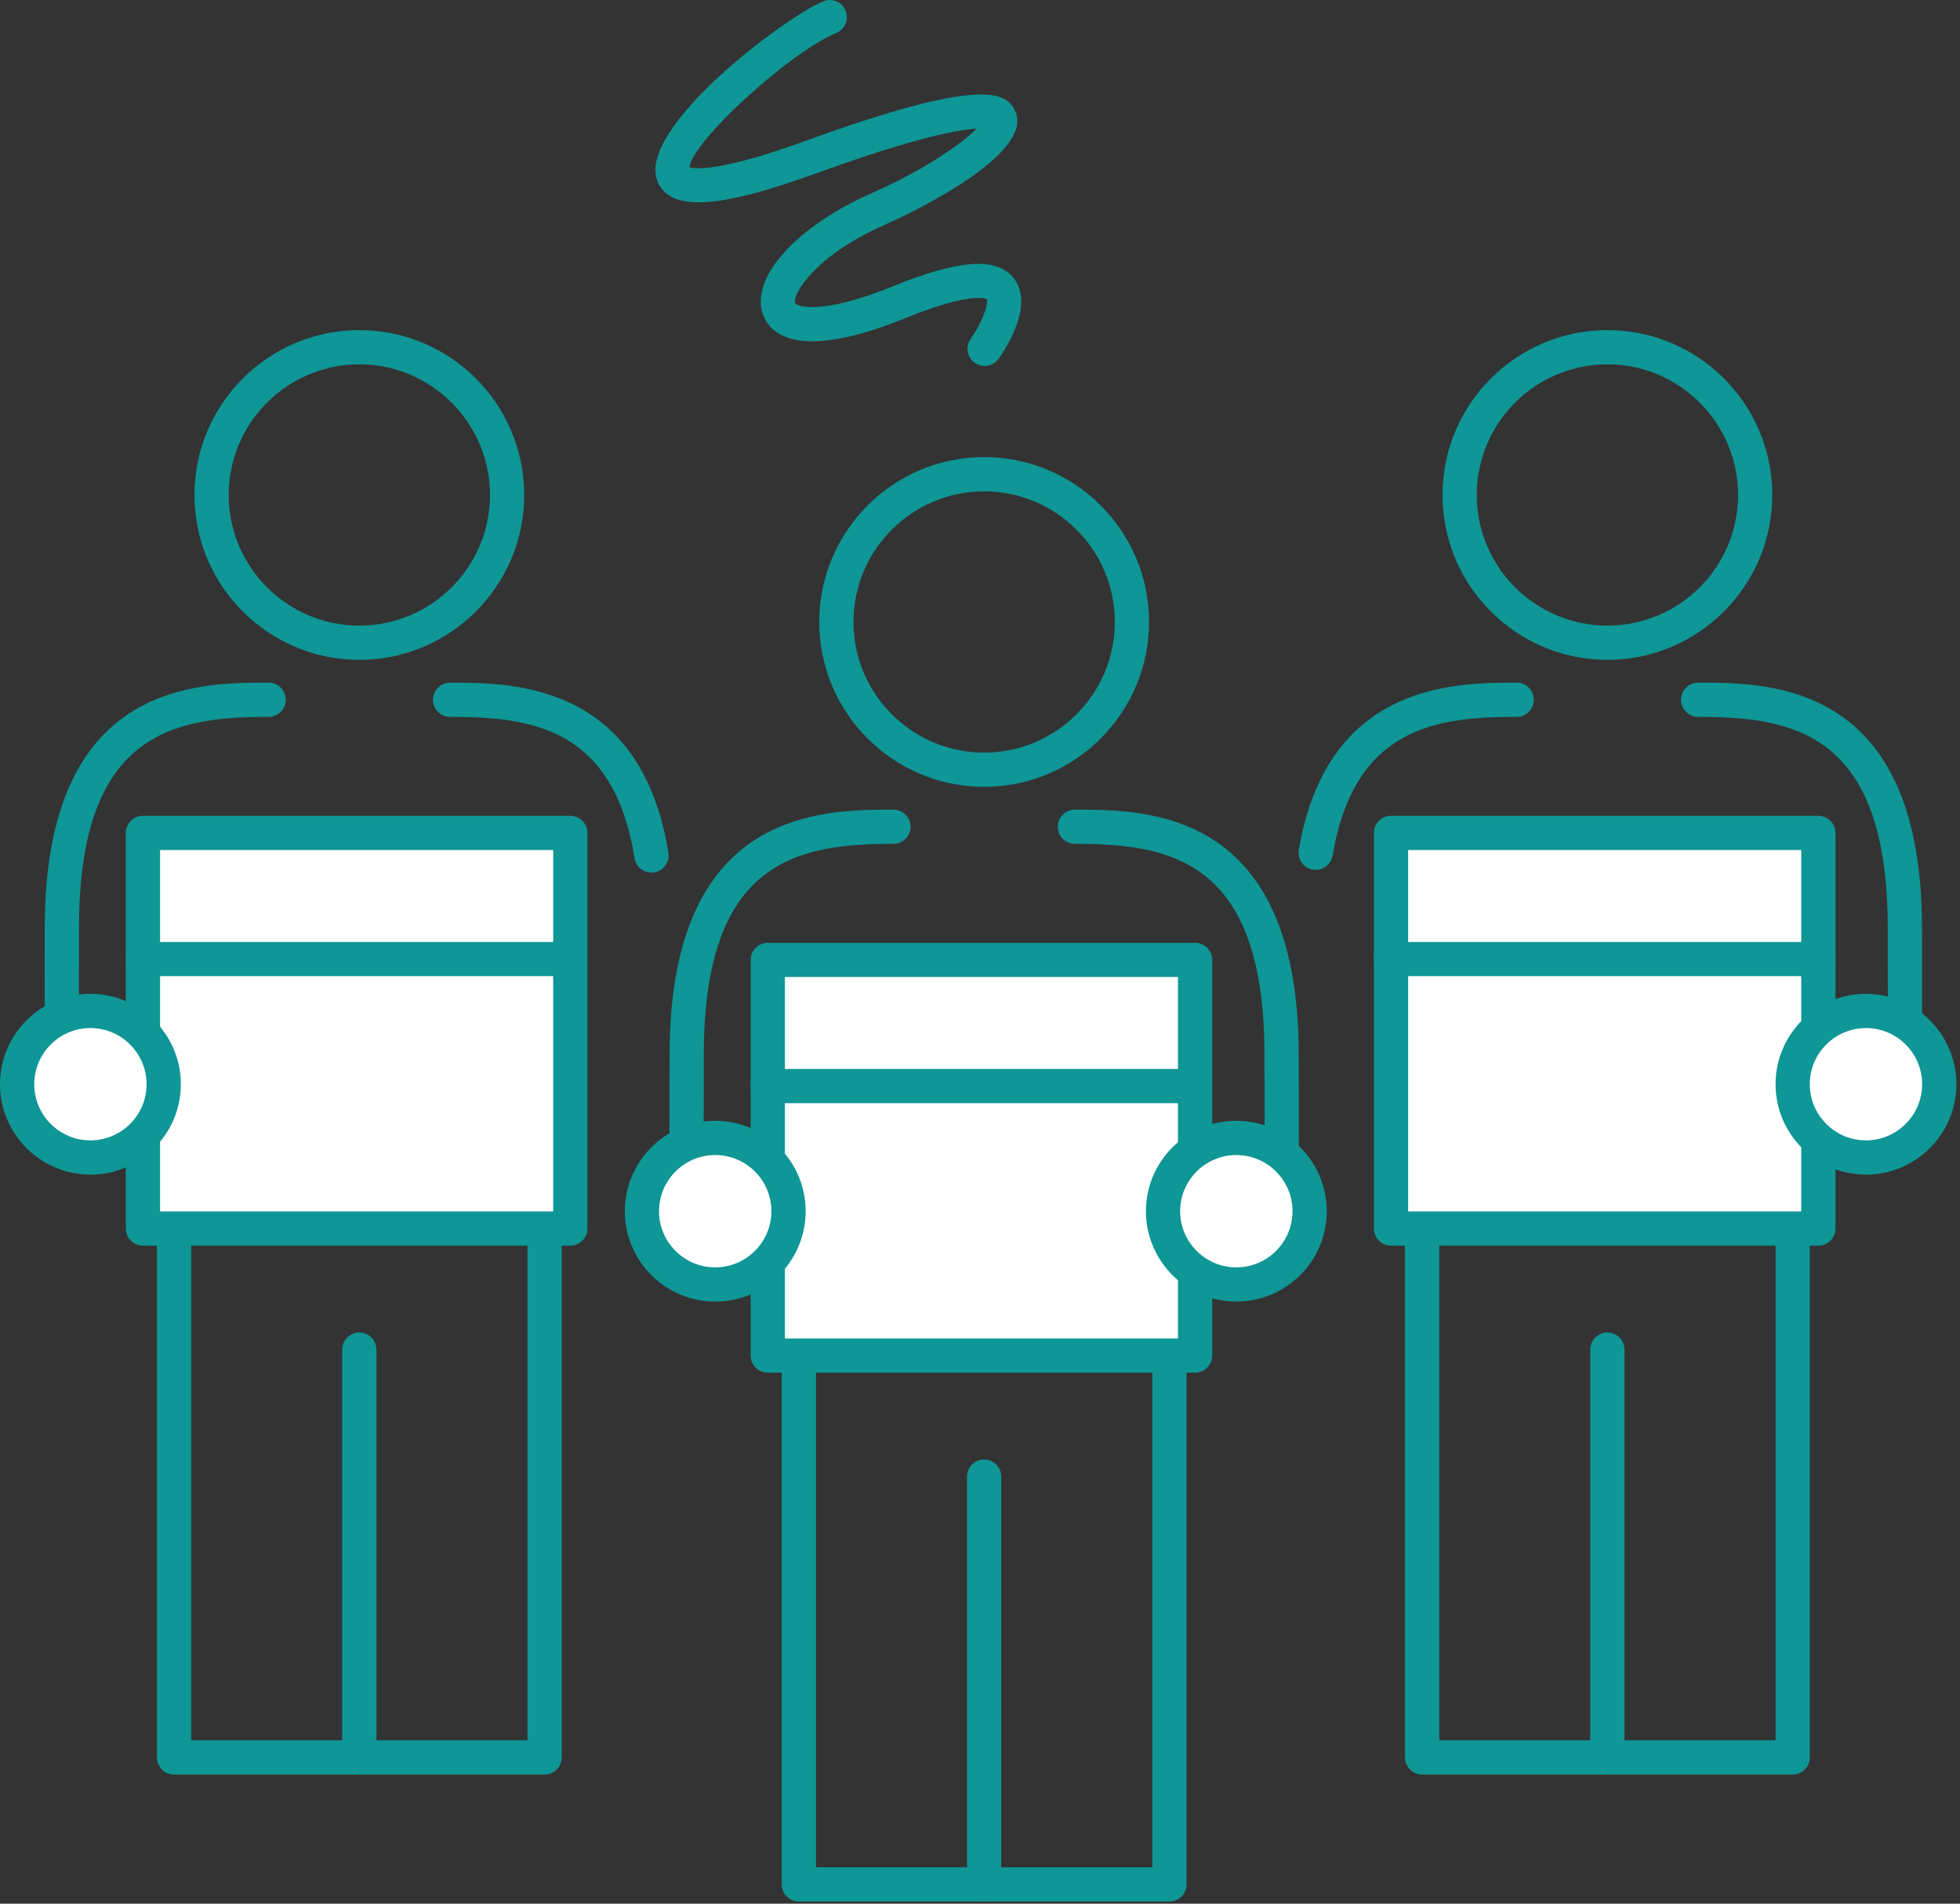 <?xml version="1.0" encoding="UTF-8" standalone="no"?>
<svg width="70px" height="68px" viewBox="0 0 70 68" version="1.1" xmlns="http://www.w3.org/2000/svg" xmlns:xlink="http://www.w3.org/1999/xlink">
    <rect x="0" y="0" width="70" height="68" fill="#333333" stroke="none"/>
    <!-- Generator: Sketch 48 (47235) - http://www.bohemiancoding.com/sketch -->
    <title>quit</title>
    <desc>Created with Sketch.</desc>
    <defs></defs>
    <g id="解決方案-決策大腦" stroke="none" stroke-width="1" fill="none" fill-rule="evenodd" transform="translate(-742, -2467)">
        <g id="03-copy" transform="translate(0, 2288)">
            <g id="quit" transform="translate(742, 179)">
                <path d="M35.148,17.551 C32.575,17.551 30.482,19.644 30.482,22.217 C30.482,24.79 32.575,26.884 35.148,26.884 C37.721,26.884 39.815,24.79 39.815,22.217 C39.815,19.644 37.721,17.551 35.148,17.551 M35.148,28.106 C31.901,28.106 29.259,25.465 29.259,22.217 C29.259,18.97 31.901,16.328 35.148,16.328 C38.396,16.328 41.037,18.97 41.037,22.217 C41.037,25.465 38.396,28.106 35.148,28.106" id="Fill-1" fill="#0F9696"></path>
                <path d="M35.148,67.924 C34.811,67.924 34.537,67.65 34.537,67.313 L34.537,52.746 C34.537,52.408 34.811,52.134 35.148,52.134 C35.486,52.134 35.759,52.408 35.759,52.746 L35.759,67.313 C35.759,67.65 35.486,67.924 35.148,67.924" id="Fill-3" fill="#0F9696"></path>
                <path d="M41.765,67.924 L28.532,67.924 C28.194,67.924 27.92,67.65 27.92,67.313 L27.92,36.199 C27.92,35.861 28.194,35.587 28.532,35.587 C28.869,35.587 29.143,35.861 29.143,36.199 L29.143,66.701 L41.154,66.701 L41.154,36.199 C41.154,35.861 41.428,35.587 41.765,35.587 C42.102,35.587 42.376,35.861 42.376,36.199 L42.376,67.313 C42.376,67.65 42.102,67.924 41.765,67.924" id="Fill-5" fill="#0F9696"></path>
                <path d="M24.525,44.468 C24.201,44.468 23.931,44.214 23.915,43.887 C23.902,43.629 23.895,43.561 23.892,43.53 C23.887,43.479 23.885,43.479 23.888,43.351 C23.91,42.416 23.914,39.751 23.914,37.68 C23.914,28.921 29.313,28.921 31.908,28.921 C32.245,28.921 32.519,29.195 32.519,29.532 C32.519,29.87 32.245,30.143 31.908,30.143 C28.481,30.143 25.136,30.725 25.136,37.68 C25.136,39.757 25.132,42.433 25.11,43.379 L25.109,43.427 C25.112,43.442 25.12,43.522 25.135,43.827 C25.152,44.164 24.892,44.451 24.555,44.467 C24.545,44.468 24.535,44.468 24.525,44.468" id="Fill-7" fill="#0F9696"></path>
                <path d="M45.772,44.468 C45.762,44.468 45.751,44.468 45.741,44.467 C45.404,44.451 45.145,44.164 45.161,43.827 C45.176,43.522 45.185,43.442 45.189,43.405 L45.187,43.379 C45.165,42.433 45.16,39.757 45.16,37.68 C45.16,30.725 41.815,30.143 38.389,30.143 C38.051,30.143 37.778,29.87 37.778,29.532 C37.778,29.195 38.051,28.921 38.389,28.921 C40.984,28.921 46.383,28.921 46.383,37.68 C46.383,39.751 46.387,42.416 46.409,43.351 C46.412,43.479 46.41,43.479 46.404,43.53 C46.401,43.561 46.395,43.629 46.382,43.887 C46.366,44.214 46.096,44.468 45.772,44.468" id="Fill-9" fill="#0F9696"></path>
                <polygon id="Fill-11" fill="#FFFFFF" points="27.42 48.421 42.683 48.421 42.683 34.289 27.42 34.289"></polygon>
                <path d="M28.032,47.81 L42.071,47.81 L42.071,34.9 L28.032,34.9 L28.032,47.81 Z M42.683,49.032 L27.42,49.032 C27.083,49.032 26.809,48.759 26.809,48.421 L26.809,34.289 C26.809,33.951 27.083,33.678 27.42,33.678 L42.683,33.678 C43.02,33.678 43.294,33.951 43.294,34.289 L43.294,48.421 C43.294,48.759 43.02,49.032 42.683,49.032 Z" id="Fill-13" fill="#0F9696"></path>
                <path d="M35.165,13.074 C35.043,13.074 34.921,13.038 34.814,12.962 C34.538,12.768 34.472,12.387 34.666,12.111 C35.064,11.543 35.314,10.853 35.241,10.687 C35.241,10.686 35.193,10.642 34.942,10.642 C34.581,10.642 33.829,10.758 32.34,11.362 C28.599,12.883 27.56,11.977 27.274,11.302 C26.724,10.002 28.379,8.111 31.123,6.903 C33.024,6.068 34.349,5.129 34.876,4.599 C34.247,4.629 32.722,4.894 29.17,6.185 C25.612,7.48 23.908,7.563 23.476,6.46 C22.749,4.598 27.979,0.642 29.398,0.047 C29.712,-0.082 30.068,0.064 30.198,0.375 C30.328,0.686 30.182,1.045 29.87,1.175 C28.167,1.888 24.716,5.063 24.622,5.974 C24.826,6.037 25.713,6.142 28.753,5.037 C35.142,2.714 35.985,3.288 36.273,4.008 C36.936,5.659 31.833,7.927 31.615,8.022 C29.061,9.146 28.285,10.553 28.399,10.826 C28.446,10.935 29.283,11.286 31.88,10.23 C34.262,9.262 35.596,9.17 36.202,9.934 C36.936,10.858 35.977,12.372 35.665,12.815 C35.546,12.984 35.357,13.074 35.165,13.074" id="Fill-14" fill="#0F9696"></path>
                <path d="M42.683,39.407 L27.42,39.407 C27.083,39.407 26.809,39.133 26.809,38.796 C26.809,38.458 27.083,38.184 27.42,38.184 L42.683,38.184 C43.02,38.184 43.294,38.458 43.294,38.796 C43.294,39.133 43.02,39.407 42.683,39.407" id="Fill-15" fill="#0F9696"></path>
                <path d="M12.833,13.014 C10.261,13.014 8.167,15.108 8.167,17.681 C8.167,20.254 10.261,22.347 12.833,22.347 C15.406,22.347 17.5,20.254 17.5,17.681 C17.5,15.108 15.406,13.014 12.833,13.014 M12.833,23.57 C9.586,23.57 6.945,20.928 6.945,17.681 C6.945,14.434 9.586,11.792 12.833,11.792 C16.081,11.792 18.722,14.434 18.722,17.681 C18.722,20.928 16.081,23.57 12.833,23.57" id="Fill-16" fill="#0F9696"></path>
                <path d="M12.833,63.388 C12.496,63.388 12.222,63.114 12.222,62.777 L12.222,48.21 C12.222,47.872 12.496,47.598 12.833,47.598 C13.171,47.598 13.445,47.872 13.445,48.21 L13.445,62.777 C13.445,63.114 13.171,63.388 12.833,63.388" id="Fill-17" fill="#0F9696"></path>
                <path d="M19.45,63.388 L6.217,63.388 C5.879,63.388 5.605,63.114 5.605,62.777 L5.605,31.663 C5.605,31.325 5.879,31.051 6.217,31.051 C6.554,31.051 6.828,31.325 6.828,31.663 L6.828,62.165 L18.839,62.165 L18.839,31.663 C18.839,31.325 19.113,31.051 19.45,31.051 C19.788,31.051 20.061,31.325 20.061,31.663 L20.061,62.777 C20.061,63.114 19.788,63.388 19.45,63.388" id="Fill-18" fill="#0F9696"></path>
                <path d="M2.21,39.932 C1.886,39.932 1.616,39.677 1.6,39.351 C1.587,39.093 1.581,39.024 1.577,38.993 C1.572,38.943 1.57,38.943 1.573,38.814 C1.595,37.88 1.599,35.215 1.599,33.143 C1.599,24.384 6.998,24.384 9.593,24.384 C9.93,24.384 10.204,24.658 10.204,24.996 C10.204,25.333 9.93,25.607 9.593,25.607 C6.167,25.607 2.821,26.189 2.821,33.143 C2.821,35.221 2.817,37.897 2.795,38.843 L2.794,38.891 C2.797,38.906 2.805,38.986 2.821,39.291 C2.837,39.628 2.577,39.914 2.24,39.931 C2.23,39.931 2.22,39.932 2.21,39.932" id="Fill-19" fill="#0F9696"></path>
                <path d="M23.268,31.171 C22.973,31.171 22.714,30.958 22.665,30.658 C21.912,25.997 18.996,25.607 16.074,25.607 C15.737,25.607 15.463,25.333 15.463,24.996 C15.463,24.658 15.737,24.385 16.074,24.385 C18.286,24.385 22.889,24.385 23.872,30.462 C23.926,30.795 23.699,31.109 23.366,31.164 C23.333,31.169 23.3,31.171 23.268,31.171" id="Fill-20" fill="#0F9696"></path>
                <polygon id="Fill-21" fill="#FFFFFF" points="5.106 43.885 20.368 43.885 20.368 29.753 5.106 29.753"></polygon>
                <path d="M5.717,43.273 L19.757,43.273 L19.757,30.364 L5.717,30.364 L5.717,43.273 Z M20.368,44.496 L5.106,44.496 C4.768,44.496 4.494,44.222 4.494,43.885 L4.494,29.753 C4.494,29.415 4.768,29.141 5.106,29.141 L20.368,29.141 C20.705,29.141 20.979,29.415 20.979,29.753 L20.979,43.885 C20.979,44.222 20.705,44.496 20.368,44.496 Z" id="Fill-22" fill="#0F9696"></path>
                <path d="M5.846,38.729 C5.846,40.174 4.675,41.346 3.229,41.346 C1.783,41.346 0.611,40.174 0.611,38.729 C0.611,37.283 1.783,36.111 3.229,36.111 C4.675,36.111 5.846,37.283 5.846,38.729" id="Fill-23" fill="#FFFFFF"></path>
                <path d="M3.229,36.723 C2.123,36.723 1.223,37.623 1.223,38.729 C1.223,39.835 2.123,40.735 3.229,40.735 C4.335,40.735 5.235,39.835 5.235,38.729 C5.235,37.623 4.335,36.723 3.229,36.723 M3.229,41.958 C1.448,41.958 -7.40740741e-05,40.509 -7.40740741e-05,38.729 C-7.40740741e-05,36.948 1.448,35.5 3.229,35.5 C5.009,35.5 6.458,36.948 6.458,38.729 C6.458,40.509 5.009,41.958 3.229,41.958" id="Fill-24" fill="#0F9696"></path>
                <path d="M20.368,34.87 L5.106,34.87 C4.768,34.87 4.495,34.597 4.495,34.259 C4.495,33.921 4.768,33.648 5.106,33.648 L20.368,33.648 C20.705,33.648 20.979,33.921 20.979,34.259 C20.979,34.597 20.705,34.87 20.368,34.87" id="Fill-25" fill="#0F9696"></path>
                <path d="M57.407,13.014 C54.834,13.014 52.741,15.108 52.741,17.681 C52.741,20.254 54.834,22.347 57.407,22.347 C59.98,22.347 62.074,20.254 62.074,17.681 C62.074,15.108 59.98,13.014 57.407,13.014 M57.407,23.57 C54.16,23.57 51.519,20.928 51.519,17.681 C51.519,14.434 54.16,11.792 57.407,11.792 C60.655,11.792 63.296,14.434 63.296,17.681 C63.296,20.928 60.655,23.57 57.407,23.57" id="Fill-26" fill="#0F9696"></path>
                <path d="M57.407,63.388 C57.07,63.388 56.796,63.114 56.796,62.777 L56.796,48.21 C56.796,47.872 57.07,47.598 57.407,47.598 C57.745,47.598 58.019,47.872 58.019,48.21 L58.019,62.777 C58.019,63.114 57.745,63.388 57.407,63.388" id="Fill-27" fill="#0F9696"></path>
                <path d="M64.024,63.388 L50.791,63.388 C50.453,63.388 50.179,63.114 50.179,62.777 L50.179,31.663 C50.179,31.325 50.453,31.051 50.791,31.051 C51.128,31.051 51.402,31.325 51.402,31.663 L51.402,62.165 L63.413,62.165 L63.413,31.663 C63.413,31.325 63.687,31.051 64.024,31.051 C64.362,31.051 64.635,31.325 64.635,31.663 L64.635,62.777 C64.635,63.114 64.362,63.388 64.024,63.388" id="Fill-28" fill="#0F9696"></path>
                <path d="M46.99,31.071 C46.956,31.071 46.921,31.069 46.886,31.063 C46.554,31.006 46.33,30.69 46.386,30.357 C47.403,24.384 51.971,24.384 54.167,24.384 C54.504,24.384 54.778,24.659 54.778,24.996 C54.778,25.333 54.504,25.607 54.167,25.607 C51.266,25.607 48.37,25.99 47.592,30.563 C47.54,30.861 47.282,31.071 46.99,31.071" id="Fill-29" fill="#0F9696"></path>
                <path d="M68.031,39.932 C68.021,39.932 68.011,39.931 68.001,39.931 C67.664,39.914 67.404,39.628 67.42,39.291 C67.435,38.986 67.444,38.906 67.448,38.868 L67.446,38.843 C67.424,37.897 67.419,35.221 67.419,33.143 C67.419,26.189 64.074,25.607 60.648,25.607 C60.311,25.607 60.037,25.333 60.037,24.996 C60.037,24.658 60.311,24.384 60.648,24.384 C63.243,24.384 68.642,24.384 68.642,33.143 C68.642,35.215 68.646,37.88 68.668,38.814 C68.671,38.943 68.669,38.943 68.664,38.993 C68.66,39.024 68.654,39.093 68.641,39.351 C68.625,39.677 68.355,39.932 68.031,39.932" id="Fill-30" fill="#0F9696"></path>
                <polygon id="Fill-31" fill="#FFFFFF" points="49.68 43.885 64.942 43.885 64.942 29.753 49.68 29.753"></polygon>
                <path d="M50.291,43.273 L64.33,43.273 L64.33,30.364 L50.291,30.364 L50.291,43.273 Z M64.942,44.496 L49.68,44.496 C49.342,44.496 49.068,44.222 49.068,43.885 L49.068,29.753 C49.068,29.415 49.342,29.141 49.68,29.141 L64.942,29.141 C65.279,29.141 65.553,29.415 65.553,29.753 L65.553,43.885 C65.553,44.222 65.279,44.496 64.942,44.496 Z" id="Fill-32" fill="#0F9696"></path>
                <path d="M64.942,34.87 L49.68,34.87 C49.342,34.87 49.068,34.597 49.068,34.259 C49.068,33.921 49.342,33.648 49.68,33.648 L64.942,33.648 C65.279,33.648 65.553,33.921 65.553,34.259 C65.553,34.597 65.279,34.87 64.942,34.87" id="Fill-33" fill="#0F9696"></path>
                <path d="M69.259,38.729 C69.259,40.174 68.087,41.346 66.642,41.346 C65.196,41.346 64.024,40.174 64.024,38.729 C64.024,37.283 65.196,36.111 66.642,36.111 C68.087,36.111 69.259,37.283 69.259,38.729" id="Fill-34" fill="#FFFFFF"></path>
                <path d="M66.642,36.723 C65.535,36.723 64.635,37.623 64.635,38.729 C64.635,39.835 65.535,40.735 66.642,40.735 C67.748,40.735 68.648,39.835 68.648,38.729 C68.648,37.623 67.748,36.723 66.642,36.723 M66.642,41.958 C64.861,41.958 63.413,40.509 63.413,38.729 C63.413,36.948 64.861,35.5 66.642,35.5 C68.422,35.5 69.871,36.948 69.871,38.729 C69.871,40.509 68.422,41.958 66.642,41.958" id="Fill-35" fill="#0F9696"></path>
                <path d="M28.161,43.265 C28.161,44.711 26.989,45.883 25.544,45.883 C24.098,45.883 22.926,44.711 22.926,43.265 C22.926,41.82 24.098,40.648 25.544,40.648 C26.989,40.648 28.161,41.82 28.161,43.265" id="Fill-36" fill="#FFFFFF"></path>
                <path d="M25.544,41.259 C24.437,41.259 23.537,42.159 23.537,43.265 C23.537,44.371 24.437,45.271 25.544,45.271 C26.65,45.271 27.55,44.371 27.55,43.265 C27.55,42.159 26.65,41.259 25.544,41.259 M25.544,46.494 C23.763,46.494 22.315,45.046 22.315,43.265 C22.315,41.485 23.763,40.036 25.544,40.036 C27.324,40.036 28.773,41.485 28.773,43.265 C28.773,45.046 27.324,46.494 25.544,46.494" id="Fill-37" fill="#0F9696"></path>
                <path d="M46.772,43.265 C46.772,44.711 45.6,45.883 44.155,45.883 C42.709,45.883 41.537,44.711 41.537,43.265 C41.537,41.82 42.709,40.648 44.155,40.648 C45.6,40.648 46.772,41.82 46.772,43.265" id="Fill-38" fill="#FFFFFF"></path>
                <path d="M44.155,41.259 C43.048,41.259 42.148,42.159 42.148,43.265 C42.148,44.371 43.048,45.271 44.155,45.271 C45.261,45.271 46.161,44.371 46.161,43.265 C46.161,42.159 45.261,41.259 44.155,41.259 M44.155,46.494 C42.374,46.494 40.926,45.046 40.926,43.265 C40.926,41.485 42.374,40.036 44.155,40.036 C45.935,40.036 47.384,41.485 47.384,43.265 C47.384,45.046 45.935,46.494 44.155,46.494" id="Fill-39" fill="#0F9696"></path>
            </g>
        </g>
    </g>
</svg>